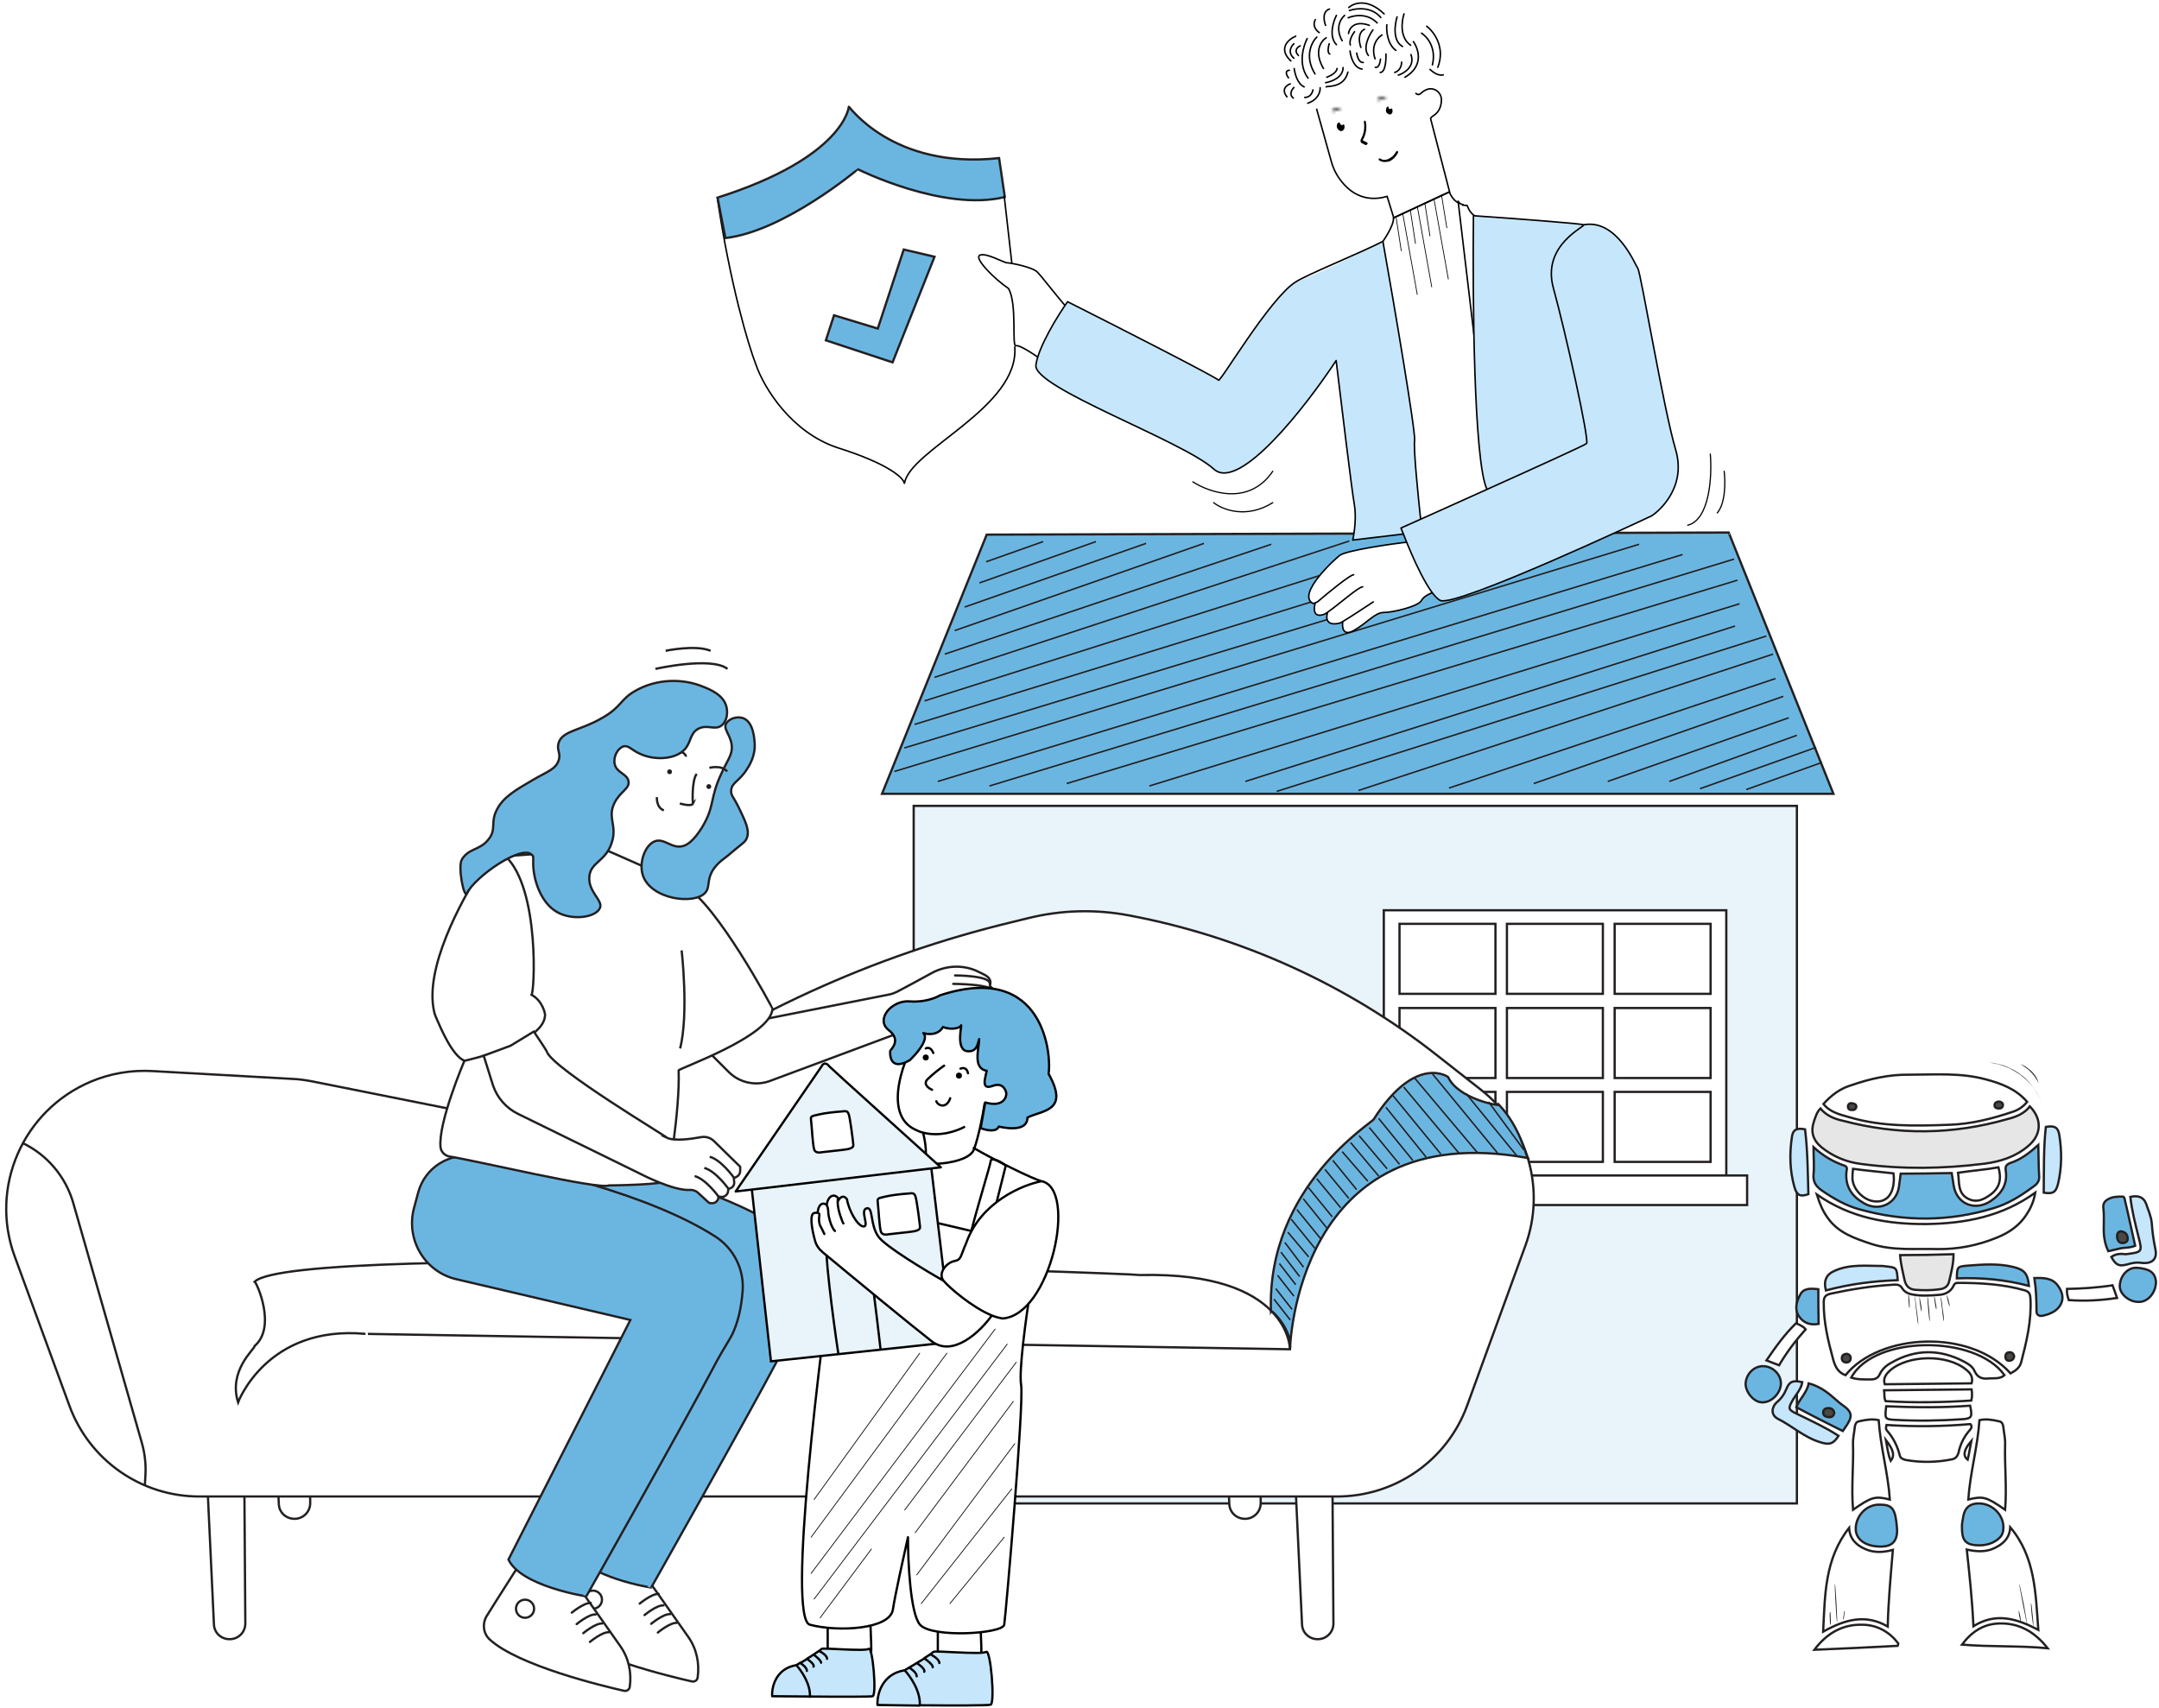 <svg xmlns="http://www.w3.org/2000/svg" xmlns:xlink="http://www.w3.org/1999/xlink" version="1.1" id="Layer_1" x="0px" y="0px" viewBox="0 0 715.5 566.2" style="enable-background:new 0 0 715.5 566.2;" xml:space="preserve">
    <style type="text/css">
        .st0{clip-path:url(#SVGID_3_);}
        .st1{clip-path:url(#SVGID_4_);}
        .st2{clip-path:url(#SVGID_7_);}
        .st3{clip-path:url(#SVGID_8_);}
        .st4{fill:#6BB6E1;stroke:#231F20;stroke-width:0.75;stroke-miterlimit:10;}
        .st5{fill:#E8F4FA;stroke:#231F20;stroke-width:0.75;stroke-miterlimit:10;}
        .st6{fill:#FFFFFF;stroke:#231F20;stroke-width:0.75;stroke-miterlimit:10;}
        .st7{fill:none;stroke:#231F20;stroke-width:0.75;stroke-miterlimit:10;}
        .st8{fill:#FFFFFF;}
        .st9{fill:none;stroke:#231F20;stroke-width:0.75;stroke-linecap:round;stroke-linejoin:round;stroke-miterlimit:10;}
        .st10{fill:#FFFFFF;stroke:#231F20;stroke-width:0.75;stroke-linecap:round;stroke-linejoin:round;stroke-miterlimit:10;}
        .st11{fill:none;stroke:#231F20;stroke-width:0.75;stroke-linejoin:round;stroke-miterlimit:10;}
        .st12{fill:#231F20;}
        .st13{fill:#E6E6E6;stroke:#231F20;stroke-width:0.75;stroke-miterlimit:10;}
        .st14{fill:#C5E6FB;stroke:#231F20;stroke-width:0.75;stroke-miterlimit:10;}
        .st15{fill:#484844;stroke:#231F20;stroke-width:0.75;stroke-miterlimit:10;}
        .st16{fill:#6BB6E1;stroke:#231F20;stroke-width:0.5;stroke-miterlimit:10;}
        .st17{fill:#FFFFFF;stroke:#000000;stroke-width:0.75;stroke-linecap:round;stroke-linejoin:round;}
        .st18{fill:none;stroke:#000000;stroke-width:0.75;}
        .st19{fill:none;stroke:#000000;stroke-width:0.75;stroke-linecap:round;stroke-linejoin:round;}
        .st20{fill:#6BB6E1;stroke:#000000;stroke-width:0.75;stroke-linecap:round;stroke-linejoin:round;}
        .st21{fill:#C5E6FB;}
        .st22{fill:#E8F4FA;stroke:#000000;stroke-width:0.75;}
        .st23{fill:#E8F4FA;stroke:#000000;stroke-width:0.75;stroke-linecap:round;stroke-linejoin:round;}
        .st24{fill:none;stroke:#000000;stroke-width:0.25;stroke-linecap:round;stroke-linejoin:round;}
        .st25{fill:#FFFFFF;stroke:#000000;stroke-width:0.5;stroke-linecap:round;stroke-linejoin:round;}
        .st26{fill:none;stroke:#000000;stroke-width:0.4;stroke-linecap:round;}
        .st27{fill:none;stroke:#000000;stroke-width:0.5;stroke-linecap:round;}
        .st28{fill:none;stroke:#000000;stroke-width:0.5;}
        .st29{fill:#FFFFFF;filter:url(#Adobe_OpacityMaskFilter);}
        .st30{mask:url(#path-10-inside-1_836_15546_2_);}
        .st31{fill:#FFFFFF;filter:url(#Adobe_OpacityMaskFilter_1_);}
        .st32{mask:url(#path-10-inside-1_836_15546_1_);}
        .st33{fill:#FFFFFF;stroke:#000000;stroke-width:0.5;}
        .st34{fill:none;stroke:#000000;stroke-width:0.5;stroke-linecap:round;stroke-linejoin:round;}
        .st35{fill:none;stroke:#000000;stroke-width:0.25;}
    </style>
    <g>
        <defs>
            <polygon id="SVGID_1_" points="-27.9,-13.5 -26.9,-13.5 -27.9,-12.5   "/>
        </defs>
        <defs>
            <polygon id="SVGID_2_" points="-29.9,-15.5 -30.9,-15.5 -29.9,-16.5   "/>
        </defs>
        <clipPath id="SVGID_3_">
            <use xlink:href="#SVGID_1_" style="overflow:visible;"/>
        </clipPath>
        <clipPath id="SVGID_4_" class="st0">
            <use xlink:href="#SVGID_2_" style="overflow:visible;"/>
        </clipPath>
        <path class="st1" d="M168.3,246.2L168.3,246.2h2l0,0H168.3z M170.3,246.2L170.3,246.2h-2l0,0H170.3z"/>
    </g>
    <g>
        <defs>
            <polygon id="SVGID_5_" points="-27.9,-13.5 -26.9,-13.5 -27.9,-12.5   "/>
        </defs>
        <defs>
            <polygon id="SVGID_6_" points="-29.9,-15.5 -30.9,-15.5 -29.9,-16.5   "/>
        </defs>
        <clipPath id="SVGID_7_">
            <use xlink:href="#SVGID_5_" style="overflow:visible;"/>
        </clipPath>
        <clipPath id="SVGID_8_" class="st2">
            <use xlink:href="#SVGID_6_" style="overflow:visible;"/>
        </clipPath>
        <path class="st3" d="M229.9,255.3L229.9,255.3h2l0,0H229.9z M231.9,255.3L231.9,255.3h-2l0,0H231.9z"/>
    </g>
    <g>
        <polygon class="st4" points="327,177.2 292.3,263.1 607.6,263.1 572.9,176.5  "/>
        <rect x="302.8" y="267.1" class="st5" width="292.7" height="231.2"/>
        <rect x="458.6" y="301.7" class="st6" width="113.5" height="87.9"/>
        <rect x="451.5" y="389.6" class="st6" width="127.5" height="9.8"/>
        <g>
            <rect x="463.8" y="306.2" class="st6" width="31.8" height="23.2"/>
            <rect x="499.4" y="306.2" class="st6" width="31.8" height="23.2"/>
            <rect x="535.1" y="306.2" class="st6" width="31.8" height="23.2"/>
            <rect x="463.8" y="334.1" class="st6" width="31.8" height="23.2"/>
            <rect x="499.4" y="334.1" class="st6" width="31.8" height="23.2"/>
            <rect x="535.1" y="334.1" class="st6" width="31.8" height="23.2"/>
            <rect x="463.8" y="361.9" class="st6" width="31.8" height="23.2"/>
            <rect x="499.4" y="361.9" class="st6" width="31.8" height="23.2"/>
            <rect x="535.1" y="361.9" class="st6" width="31.8" height="23.2"/>
        </g>
    </g>
    <g>
        <path class="st6" d="M68.9,495.9l2,42.5c0.1,2.8,2.4,4.9,5.2,4.9h0c2.9,0,5.2-2.3,5.2-5.2L81,494.8L68.9,495.9z"/>
        <path class="st6" d="M429.5,495.9l2,42.5c0.1,2.8,2.4,4.9,5.2,4.9l0,0c2.9,0,5.2-2.3,5.2-5.2l-0.3-43.4L429.5,495.9z"/>
        <path class="st6" d="M90.4,456l2,42.5c0.1,2.8,2.4,4.9,5.2,4.9h0c2.9,0,5.2-2.3,5.2-5.2l-0.3-43.4L90.4,456z"/>
        <path class="st6" d="M405.4,456l2,42.5c0.1,2.8,2.4,4.9,5.2,4.9h0c2.9,0,5.2-2.3,5.2-5.2l-0.3-43.4L405.4,456z"/>
        <path class="st6" d="M66,496h377.1c19.3,0,36.5-12,43.1-30.1l19.3-53c6.8-18.6,0.9-39.5-14.7-51.7l-14.4-11.3   c-29.8-23.5-65-39.5-102.3-46.5h0c-11-2.1-22.4-1.8-33.3,0.9l-5.3,1.3c-46.2,11.1-89.7,31-128.3,58.7l0,0   c-10.3,7.4-23.3,10.2-35.7,7.7l-68.1-13.6c-2.1-0.4-4.2-0.7-6.4-0.8l-46.5-2.6c-7-0.4-14,0.8-20.4,3.5l0,0   c-22.5,9.5-33.7,35-25.2,58L23,465.9C29.6,484,46.8,496,66,496z"/>
        <path class="st7" d="M7.4,378.8L7.4,378.8c8.2,3.9,14.4,11.2,16.9,20L47,478.2c1,3.5,1.4,7.1,1.2,10.7l-0.2,3.5"/>
        <path class="st4" d="M427.5,447.2c0,0,1.8-77.3,78.8-63.4c-0.7-1.1-2.6-10.3-9.5-17.6c0,0.4-13.4-1.9-16.9-9.2   c0.7,0.4-10.3-8.4-24.6,13.9c0.4,0.7-35.6,22-34.1,63.8C421.6,434,428.6,441.4,427.5,447.2z"/>
        <path class="st7" d="M78.9,464.8c0,0,9.5-25.7,42.2-22.7c-0.7,0,306.4,5.1,306.4,5.1s0-25.7-49.5-24.6c-0.7-0.4-280-11-293.6,2.2   c0.7,0.4,7.3,15,0,21.3C84.4,447.2,75.6,454.2,78.9,464.8z"/>
    </g>
    <g>
        <polygon class="st8" points="191.4,272.7 208.3,304.3 228.4,287.3 239.2,271.3 244.6,249.8 245.1,241.4 232.8,234 197.9,243    197.1,259.3  "/>
        <g>
            <path class="st6" d="M212.3,520.1l15.7,22.3c2.8,3.9,3.9,8.8,3.2,13.6l0,0c-0.1,0.9-1,1.5-1.9,1.3c-7.1-1.6-35-8.3-44.5-17    c-2.2-2-2.5-5.3-1-7.8c4.1-6.6,13.1-20.6,13.1-20.6L212.3,520.1z"/>
            <circle class="st7" cx="196.5" cy="530.2" r="3"/>
            <path class="st9" d="M212,531.5c0,0,4.1-3.4,6.3-3.2"/>
            <path class="st9" d="M213.6,535.3c0,0,4.1-3.4,6.3-3.2"/>
            <path class="st9" d="M215.8,538.2c0,0,4.1-3.4,6.3-3.2"/>
            <path class="st9" d="M218,541.1c0,0,4.1-3.4,6.3-3.2"/>
        </g>
        <g>
            <path class="st6" d="M189.8,523.2l15.7,22.3c2.8,3.9,3.9,8.8,3.2,13.6l0,0c-0.1,0.9-1,1.5-1.9,1.3c-7.1-1.6-35-8.3-44.5-17    c-2.2-2-2.5-5.3-1-7.8c4.1-6.6,13.1-20.6,13.1-20.6L189.8,523.2z"/>
            <circle class="st7" cx="174" cy="533.2" r="3"/>
            <path class="st9" d="M189.5,534.5c0,0,4.1-3.4,6.3-3.2"/>
            <path class="st9" d="M191.1,538.3c0,0,4.1-3.4,6.3-3.2"/>
            <path class="st9" d="M193.3,541.3c0,0,4.1-3.4,6.3-3.2"/>
            <path class="st9" d="M195.5,544.2c0,0,4.1-3.4,6.3-3.2"/>
        </g>
        <path class="st4" d="M190,513.9l40.4-79.4l-57.6-13.4c-10.5-2.4-16.9-13.1-14.1-23.6l1.4-5.2c2.2-8.2,10.4-13.4,18.8-11.8   c19.8,3.6,57.6,12.3,79.6,26.4c6.1,3.9,9.7,10.9,9.1,18.2c-0.4,5.1-1.5,11-4.1,15.5c-1.9,3.2-3.8,6.3-5.5,9.6   c-10.1,19.2-42.2,76-42.2,76S194.2,522.8,190,513.9z"/>
        <path class="st4" d="M168.5,516.9l40.4-79.4L151.3,424c-10.5-2.4-16.9-13.1-14.1-23.6l1.4-5.2c2.2-8.2,10.4-13.4,18.8-11.8   c19.8,3.6,57.6,12.3,79.6,26.4c6.1,3.9,9.7,10.9,9.1,18.2c-0.4,5.1-1.5,11-4.1,15.5c-1.9,3.2-3.8,6.3-5.5,9.6   c-10.1,19.2-42.2,76-42.2,76S172.7,525.8,168.5,516.9z"/>
        <path class="st10" d="M233,346.8l8.5,8.5c3.6,3.6,8.9,4.7,13.6,3l44-16.4c0,0,12.2,1.1,13.6,0.2c0.2-0.1,7.4-2.1,8.8-4   c0.3-0.4,0-0.9-0.4-1c-0.8-0.2-2.7-0.2-6.4,0.5c-1,0.2-2.1,0.1-3-0.4c-0.8-0.5-1.3-1.1-0.4-2c-0.1-0.1,7.9-4,11.8-2.3   c-0.2-0.5,4.9,0.9,4.9-1.3c0-0.1,0.5-0.5,1.1-1.1c0.7-0.7,0.7-1.8,0.1-2.5l-1.2-1.3l0,0c0.4-0.8,0.3-1.8-0.3-2.5   c-0.3-0.4-0.7-0.7-1.2-1c-0.8-0.4-1.9-1-3.3-1.6c-4.7-1.9-10-1.5-14.4,0.9c-4,2.2-9.2,5-11.5,6.2c-0.8,0.4-1.6,0.7-2.5,0.9   l-43.5,8.6L233,346.8z"/>
        <path class="st9" d="M316.4,328.7c0,0,11.6,0,11.5,2.7"/>
        <path class="st9" d="M315.9,326.1c0,0,13.6,0,13.5,2.7"/>
        <path class="st9" d="M316.5,323.3c0,0,11.6,0,11.5,2.7"/>
        <path class="st6" d="M153.9,351.6c0,0-8.8,20.6-7.9,28.7c0.2,1.5,1.4,2.7,2.9,3c8.5,1.3,49.5,11.1,52.9,9.6   c0.5,0,19.3-0.2,19.5-1.7c0,0,4.1-23.4,3.6-36.4c-0.5-0.5,30.8-11.3,31.1-20.5c0-0.2-18.8-35.4-29.4-40.7c0-0.5-44.3-21-48.2-19.5   c2.4-0.2-0.2,8.9-0.2,8.9l-10.8,0.8c-3.4,0.3-6.6,2.1-8.4,5.1c-6,9.6-18.5,32-15.1,46.5c0.2,0.9,0.6,1.8,1,2.7   C146,340.6,149.8,349.8,153.9,351.6z"/>
        <path class="st11" d="M153.9,351.6c0,0,25.9-5.6,26.7-14.8c0.3-0.5-0.8-5.2-4.5-7.1c1,0.5,3-35.3-8.7-46"/>
        <path class="st7" d="M225.9,315c0,0,2.4,21-0.5,32.5"/>
        <path class="st6" d="M160.3,349.9l3.1,9.9c1.4,4.1,4.4,7.5,8.3,9.4l40.6,19.9c0,0,10.7,5.6,16.3,5.3c1-0.1,2.1,0.3,2.8,1l3.6,3.3   l0.8,0.1c1.2,0.1,2.3-0.8,2.3-2.1v-0.1l1,0.1c1.1,0.1,2.1-0.8,2.2-1.9l0.1-0.8l0,0c1.2-0.1,2.1-1.1,1.9-2.3l-0.1-1.2l1-0.5   c0.7-0.4,1.1-1.1,1.1-1.9v-1.4l-8.7-8.5c-1.1-1.1-2.7-1.6-4.3-1.3c-3.2,0.6-8.8,1.4-11.3,0.2c0.8,0.1-37.4-22.6-39.8-28.5   c0.4,0.2-4.3-6.7-4.3-6.7l-7.7,4.7L160.3,349.9z"/>
        <path class="st7" d="M238.2,396.7c0,0-4.2-5.9-8-6.9"/>
        <path class="st7" d="M241.4,394c0,0-4.2-5.9-8-6.9"/>
        <path class="st7" d="M243.2,390.3c0,0-4.2-5.9-8-6.9"/>
        <path class="st4" d="M233.8,295.8c1.6-1.9,0.3-4.2,2.7-7.8c1.6-2.3,3.9-3.7,4.7-4.4c4.9-4.2,5.6-4.3,6.2-5.6   c1.3-2.7-0.6-6.2-2.6-10.4c-1.7-3.5-2.6-3.9-2.5-5.6c0.2-2.7,2.7-3,5.2-7c0.8-1.2,2.9-4.5,2.6-8.7c-0.1-0.8-0.2-7-3.9-8.3   c-1.8-0.6-4.3,0-5.5,1.7c-1.2,1.8,1.4,3.8,1.8,7.3c0.3,3.1-1.2,4.5-3.3,9.1c-4.1,8.6-2.2,10.8-6.4,17.9c-3.1,5.1-5.3,6-6.1,6.3   c-3.8,1.4-6.4-2.6-9.6-1.5c-3.3,1.2-5.4,7-4.1,11.2C215.6,298.2,230.3,300,233.8,295.8z"/>
        <path class="st7" d="M225.3,266.3c0,0,3.9,1.2,4.4,0c-0.2,0.2-0.5-7.8,1.2-9.8"/>
        <path class="st7" d="M217.7,264.2c0,0-0.3,3.4,2.3,4.4"/>
        <path class="st7" d="M235.1,254.5c0,0,3.9-1.1,5.9,1.2"/>
        <path class="st7" d="M227.3,250.8c0,0,0.2-1.4-3-2"/>
        <circle class="st12" cx="221.9" cy="255.8" r="0.8"/>
        <circle class="st12" cx="234.9" cy="260.7" r="0.8"/>
        <path class="st4" d="M154.7,296.1c-0.9,1.7-3.1-8.9-1.6-11.3c2.4-3.8,5.9-2.9,8.8-6.6c2.8-3.5,0.4-5.5,2.9-10.1   c2.1-3.9,5.8-6.1,11.8-9.6c4.8-2.8,7.5-3.5,8.5-6.4c0.9-2.5-0.7-3.4,0-5.8c1.2-4.1,7.1-4.1,14.2-8.2c6.7-3.7,6.2-6.3,11.2-9.1   c7.3-4.2,16-4.1,22.5-1.4c2.3,0.9,7,2.8,7.8,6.9c0.4,1.9,0.1,4.5-1.6,5.9c-2.2,1.8-4.7-0.4-7.7,1.1c-2.9,1.5-2.4,4.5-4.6,6.9   c-3.3,3.5-10.3,3.6-14.9,1.4c-2.7-1.2-3.7-2.9-5.4-2.4c-1.9,0.6-3.4,3.4-2.9,5.8c0.6,3,4.2,3.2,4.6,5.8c0.4,2.4-2.7,3.3-4.6,7   c-2.6,5.1,1,7.5-1,13.4c-2,6.2-7,6.3-7.4,11.2c-0.4,5.1,4.7,7.9,3.5,10.4c-1.4,3.1-9.1,4.2-14.2,1.3c-5.4-3.1-7.8-10.6-7.9-15.9   c0-2.8,0.2-2.5-0.6-3.2C172.7,280.1,157.7,290.3,154.7,296.1z"/>
    </g>
    <g>
        <path class="st6" d="M611.6,455.8c11.2-13.9,41.3-15.6,54.7-0.6c1.5-0.8,3-1.8,3.5-3.6c1.8-6.9,3.5-13.9,3.1-21.2   c-0.1-1.2-0.2-2.2-1.8-2.7c-7.3-2.1-14.8-2.5-22.3-2.5c-0.7,0-1.1,0.3-1.3,0.8c-1,2.2-2.9,3.1-5.2,3.2c-2.8,0.2-5.5,0.4-8.2-0.1   c-1.5-0.2-2.9-0.8-3.7-2.1c-0.7-1.2-1.7-1.3-2.9-1.2c-7.1,0.4-14,1.5-20.9,3c-1.6,0.4-2.2,1.1-2.2,2.7c-0.1,6.5,1.4,12.8,3.1,19   C608.2,453.1,609.2,454.9,611.6,455.8z"/>
        <path class="st13" d="M603.3,367.4c-1.2,1.2-1.6,2.7-2.1,4.1c-1.2,3.5-0.5,6.3,2.5,8.8c3.9,3.1,8.3,4.9,13.2,5.5   c13.6,1.8,27.1,1.6,40.7-0.1c5.4-0.7,10.4-2.3,14.6-5.9c4.4-3.7,4.6-8.9,0.5-13.1c-1.8,2.4-4.6,3.5-7.4,4.2   c-18.1,5.2-36.2,5.4-54.4,0.6C608,370.9,605.3,369.8,603.3,367.4z"/>
        <path class="st6" d="M604.3,365.9c2.2,2.8,5.5,3.5,8.6,4.4c10.8,3.2,21.9,2.9,33,2.5c7.2-0.2,14.3-2,21.1-4.3   c1.9-0.6,3.5-1.7,4.8-3.3c-3.7-4.3-8.6-6.1-13.9-7.5c-8.2-2.2-16.7-1.5-25.1-1.5c-6.6-0.1-13,1.3-19.3,3.5   C609.8,360.8,606.9,363,604.3,365.9z"/>
        <path class="st4" d="M675.5,379.5c-3,2.7-5.8,4.8-9.1,5.9c-1.4,0.5-1.9,1.1-1.7,2.5c0.7,4.5-1.3,7.7-5,10.2   c-5.2,3.4-11.1,1-12.2-4.9c-0.2-1.5-0.5-2.9-0.7-4.4c-5.7,0.1-11.3,0.2-16.9,0.2c-0.2,1.6-0.4,3.1-0.6,4.5   c-0.9,5.5-6.6,8.2-11.6,5.3c-4-2.3-6.2-5.5-5.8-10.3c0.1-0.7,0.5-1.7-0.5-2.1c-3.8-1.3-7.1-3.2-10.4-6.2c0,3.5,0.3,6.3,0,9.1   c-0.2,2.5,0.9,4,2.8,5.3c3.9,2.7,8.1,5.1,12.7,6.3c14.8,4.1,29.6,4,44.3-0.5c4.6-1.4,8.7-3.9,12.5-6.7c1.2-0.8,2.5-1.7,2.5-3.5   C675.6,386.9,675.6,383.6,675.5,379.5z"/>
        <path class="st6" d="M602.1,395.9c1,3.2,2,5.5,3.5,7.6c3.5,5.1,8.9,6.9,14.6,8.8c7.1,2.3,14.4,1.5,21.7,1.7   c7,0.1,13.6-1.2,20.1-3.9c3.9-1.6,7.2-3.9,9.5-7.4c1.4-2.1,2.5-4.4,3-7.4c-11,7.9-23.1,10.2-36,10.4   C625.5,405.8,613.3,403.7,602.1,395.9z"/>
        <path class="st6" d="M654,539c7.5-4.7,14.4-2.5,21.5,1.2c-0.9-12.2-1-24.2-9.3-34c-0.2,3.6-2.3,5.5-5.2,6.9s-6,1.2-9.2,0.5   C652.7,522,653.6,530.2,654,539z"/>
        <path class="st6" d="M627.3,513.7c-3.3,0.9-6.3,1-9.2-0.3c-3-1.3-5.1-3.4-5.3-7c-8.1,10.3-8,22.2-8.6,34.4c7.2-4,14-6,21.4-1.7   C625.8,530.5,626.6,522.2,627.3,513.7z"/>
        <path class="st6" d="M625.2,472.3c-0.2,0.8-0.3,1.3,0.1,1.8c2.2,2.5,3.5,5.2,4.3,8.3c0.2,1,1.2,1.3,2,1.5   c5.1,0.9,10.2,0.8,15.2-0.2c1.3-0.2,2-1.1,2.3-2.4c0.6-2.7,1.8-5.2,3.7-7.3c0.6-0.7,0.8-1.3,0.2-2   C643.8,472.8,634.5,472.9,625.2,472.3z"/>
        <path class="st6" d="M664.5,500.4c0.6-7.4-0.2-14.6,0-21.6c0.1-2-0.4-3.9-0.6-5.9c-0.1-0.8-0.4-1.6-1.3-1.8   c-2.2-0.5-4.4-0.9-6.6-0.4c-0.6,8.9-3.1,17.5-3.7,26.3C657.2,495.8,658.3,496.1,664.5,500.4z"/>
        <path class="st6" d="M614.1,500.4c-0.6-7.4,0.2-14.6,0-21.6c-0.1-2,0.4-3.9,0.6-5.9c0.1-0.8,0.4-1.6,1.3-1.8   c2.2-0.5,4.4-0.9,6.6-0.4c0.6,8.9,3.1,17.5,3.7,26.3C621.4,495.8,620.3,496.1,614.1,500.4z"/>
        <path class="st6" d="M613.5,456.6c2.2,0.7,4.3,0.6,6.5,0.6c1.4,0,2.4-0.4,3-1.8c0.8-1.7,2.2-2.9,3.9-3.8c7.9-4.5,16-4.5,24-0.3   c1.5,0.8,2.9,1.7,3.5,3.2c0.9,1.9,2.3,2.6,4.4,2.4c1.8-0.2,3.9,0.3,5.5-1.1C654.6,442.2,621,442.6,613.5,456.6z"/>
        <path class="st6" d="M624.6,458.8c9.7-0.1,19.3-0.2,28.8-0.3c0.6-2.2-0.5-3.5-1.9-4.6c-6.2-5.1-19.1-4.9-25.1,0.3   C625,455.5,624,456.8,624.6,458.8z"/>
        <path class="st13" d="M629.7,416c0.2,2.9,0.9,5.6,1.5,8.4c0.5,1.9,1.5,2.9,3.5,3.1c2.8,0.2,5.5,0.2,8.2-0.2c1.5-0.2,2.6-0.9,3-2.4   c0.7-3,1.5-5.9,1.5-9.2C641.5,415.9,635.6,416,629.7,416z"/>
        <path class="st4" d="M628.7,506.9c-0.5-6.9-1.5-8.2-5.8-8.2c-4.4-0.1-8,3.8-7.9,8.2c0.1,3.5,3.5,5.8,8.6,5.7   C627.1,512.5,628.8,510.8,628.7,506.9z"/>
        <path class="st4" d="M650.2,506.3c0,3.9,1,5.4,4.1,5.8c2.8,0.3,5.5-0.1,7.8-1.9c1-0.8,1.7-1.8,1.8-3.2c0.5-4.5-3.4-8.7-8.1-8.7   c-2.8,0-4.5,1.2-5.1,4C650.5,503.6,650.1,505,650.2,506.3z"/>
        <path class="st6" d="M650.2,545.1c9.8,0.8,18.9,0.3,28.4,1.2c-4.4-5.6-9.7-8.5-16.3-8.2C657.4,538.3,653.5,540.7,650.2,545.1z"/>
        <path class="st6" d="M628.9,545.5c0.1-0.2,0.2-0.5,0.2-0.8c-2.9-3.8-6.9-6.1-11.8-6.2c-6.6-0.2-11.9,2.8-16,8.3   C610.8,546.4,619.8,546,628.9,545.5z"/>
        <path class="st14" d="M609.3,475.9c-4.3-2.8-8.9-4.9-13.6-7.2c-3.2-1.5-3.2-1.8-1.5-4.8c1.1-1.8,2.7-3.5,3.1-5.8   c-3.2-0.7-4.3-0.2-5.3,2.3c-0.7,1.7-1.7,3.2-3.2,4.4c-1.8,1.7-1.9,4.2,0.3,5.4c4.8,2.4,8.8,6.2,14.1,7.8   C606.2,479,607.6,478.6,609.3,475.9z"/>
        <path class="st14" d="M699.7,416.6c1.5,2.7,2.5,3.2,5.2,2.5c1.6-0.5,3.3-0.8,5-0.5c3.4,0.3,5.1-1.3,4.4-4.6c-0.6-2.9-1-5.7-1.2-8.6   c-0.2-2.3-1.2-4.4-1.9-6.5c-0.8-2.1-2.6-2.8-5.2-2.2c0.5,4.5,1.6,8.8,2.7,13.2c1.3,5.1,1.3,5.1-4.2,5.8   C702.9,415.5,701.2,415.5,699.7,416.6z"/>
        <path class="st14" d="M628.9,424.3c-0.3-4.2-0.3-4.2-4.2-4.6c-0.2,0-0.5-0.1-0.7-0.1c-5.4,0-10.9-0.7-16,1.6   c-2.8,1.2-3.7,3.3-2.9,6.5C612.9,425.6,620.7,424.6,628.9,424.3z"/>
        <path class="st6" d="M653.4,460.5c-9.6,0.1-19.2,0.2-29,0.3c0.2,1.4-0.1,2.5,0.5,3.6c9.5,0.6,19,0.4,28.4-0.2   C653.6,462.9,653.6,461.8,653.4,460.5z"/>
        <path class="st4" d="M610.7,474.3c0.7-1.1,1.4-1.9,1.9-2.9c1.3-2.2,0.8-3.6-1.3-5.2c-1.3-0.9-2.5-1.9-3.7-3   c-2.4-2.1-4.9-3.8-8.2-4.7c-0.5,3-3,5.1-4.1,7.9C600.5,469.2,605.5,471.7,610.7,474.3z"/>
        <path class="st4" d="M707.6,412.9c-1.2-5.2-2.2-10.2-3.4-15.1c-0.1-0.5-0.2-1.2-0.7-1.2c-1.8,0-3.5,0-5.1,1   c-1.3,0.8-1.5,1.8-1.3,3.2c0.2,1.8,0.1,3.8,0.1,5.6c-0.1,2.9,0.2,5.6,1.5,8.3c1.5-0.3,2.8-0.7,4.3-1   C704.4,413.5,705.9,413.6,707.6,412.9z"/>
        <path class="st6" d="M625.1,466.1c-0.5,4.1-0.5,4.3,2.8,4.5c7.4,0.4,14.9,0.3,22.3-0.2c3.3-0.2,3.5-0.8,2.7-4.5   C643.8,466.6,634.5,466.5,625.1,466.1z"/>
        <path class="st6" d="M648.9,388.7c0.5,3.4-0.2,6.9,3.5,8.7c2.8,1.3,4.9,0.2,7.2-1.4c3.3-2.4,3.7-5.4,2.7-9.1   C657.9,387.7,653.5,388,648.9,388.7z"/>
        <path class="st6" d="M627.5,388.9c-4.5-0.5-8.9-0.9-13.4-1.5c-0.1,1-0.2,1.8-0.2,2.8c-0.1,3.8,3.7,7.8,7.6,8   c2.3,0.2,4.2-0.8,5.2-2.9C627.6,393.4,627.8,391.1,627.5,388.9z"/>
        <path class="st14" d="M598.2,374.3c-2.6-0.5-3.9,0-4.3,2.2c-0.9,5.7-0.8,11.5,0.8,17c0.8,2.8,2,3.2,4.6,2.3   C599.1,388.7,599.1,381.6,598.2,374.3z"/>
        <path class="st14" d="M677.3,395.3c3.1,0.5,4.1-0.1,4.8-3.2c1.2-5.2,1.2-10.5,0.4-15.7c-0.4-2.8-1.6-3.4-4.5-2.9   C677.2,380.7,677.4,388,677.3,395.3z"/>
        <path class="st4" d="M672.4,426.2c-0.4-4.1-1.5-5.4-5.3-6.3c-5-1.2-10.1-0.8-15.2-0.4c-3.3,0.3-3.3,0.4-3.4,4.2   C656.6,423.4,664.5,424.1,672.4,426.2z"/>
        <path class="st4" d="M590.2,458.5c0-3-2.7-5.6-5.8-5.7c-3.2-0.1-5.9,2.8-5.9,6c0.1,2.8,2.8,6,5.5,6   C587.1,464.9,590.2,461.7,590.2,458.5z"/>
        <path class="st4" d="M714.5,425c-0.2-3.5-2.5-4.5-6.3-4.8c-3.1-0.2-5.6,2.7-5.7,6c-0.1,2.6,3,5.3,6.1,5.3   C711.7,431.7,714.4,428.6,714.5,425z"/>
        <path class="st4" d="M674.2,423.6c0.6,3.9,0.7,7.4,0.7,11c0,1.3,1,1.7,2,1.5c2.4-0.5,4.8-1.5,6-3.7s0.5-4.4-1-6.4   C680.1,423.6,677.4,423.5,674.2,423.6z"/>
        <path class="st4" d="M602.6,427.3c-2.5-0.3-4.9-0.4-6,1.8c-1.2,2.2-2,4.8-0.4,7.2c1.5,2.2,3.7,3,6.5,2.5   C602.6,434.9,602.6,431.2,602.6,427.3z"/>
        <path class="st6" d="M595.2,438.6c-3.8,3.7-6.8,7.9-9.8,12.3c1.5,0.6,2.9,1.1,4.2,1.6c2.5-4.3,5.5-8.2,8.8-11.9   C597.6,439.6,596.4,439.1,595.2,438.6z"/>
        <path class="st6" d="M701.6,430.2c-0.5-1.5-1-2.8-1.5-4.2c-5.1,0.8-10.1,1.1-15.1,1.2c-0.1,1.5,0.2,2.5,0.6,3.7   C691,431.3,696.2,431,701.6,430.2z"/>
        <path class="st6" d="M653.3,477.6c-2.5,2.9-2.9,4.9-1.2,6.2C652.6,481.7,652.9,479.6,653.3,477.6z"/>
        <path class="st6" d="M625,477.3c0.5,2.7,0.7,4.8,1.6,6.9C628,482.4,627.5,480.5,625,477.3z"/>
        <path class="st15" d="M667.5,449.5c-0.1,0.9-0.6,1.4-1.5,1.5s-1.4-0.5-1.4-1.3s0.3-1.4,1.2-1.5   C666.7,448.1,667.3,448.6,667.5,449.5z"/>
        <path class="st15" d="M612,448.7c1,0.2,1.4,0.8,1.3,1.7c-0.1,0.8-0.7,1.2-1.5,1.2c-0.8-0.1-1.4-0.5-1.4-1.4   C610.4,449.2,611,448.8,612,448.7z"/>
        <path class="st15" d="M663.8,366.2c-0.1,0.8-0.5,1.2-1.3,1.2s-1.5-0.2-1.5-1.1c0-0.8,0.8-1.2,1.5-1.2   C663.2,365.2,663.7,365.5,663.8,366.2z"/>
        <path class="st15" d="M615.2,366.9c-0.2,0.8-0.8,1.1-1.6,1c-0.8,0-1.2-0.5-1.2-1.2c0.1-0.9,0.8-1.2,1.5-1   C614.6,365.8,615.2,366,615.2,366.9z"/>
        <path class="st15" d="M607.9,468.3c-0.2,1.1-0.9,1.5-1.9,1.4s-1.8-0.5-1.8-1.5s0.7-1.5,1.8-1.5C607,466.7,607.7,467.2,607.9,468.3z   "/>
        <path class="st15" d="M702.9,408.1c1.3,0.2,2.1,0.9,2.2,2.2c0.2,1.1-0.6,1.6-1.5,1.7c-1.3,0.1-1.8-0.8-2-1.9   C701.6,408.9,701.8,408.2,702.9,408.1z"/>
        <path class="st12" d="M632.8,433.5c-0.1,0-0.2-0.9-0.3-2.2c-0.1-1.2-0.1-2.2,0-2.2s0.2,0.9,0.3,2.2   C632.9,432.5,632.9,433.5,632.8,433.5z"/>
        <path class="st12" d="M635.7,439c-0.1,0-0.4-2.2-0.7-4.9c-0.3-2.7-0.5-4.9-0.5-4.9c0.1,0,0.4,2.2,0.7,4.9   C635.6,436.8,635.8,439,635.7,439z"/>
        <path class="st12" d="M636.8,434.7c-0.1,0-0.3-1.1-0.5-2.4c-0.2-1.4-0.2-2.5-0.2-2.5s0.3,1.1,0.5,2.4   C636.9,433.6,636.9,434.7,636.8,434.7z"/>
        <path class="st12" d="M641.7,434c-0.1,0-0.3-0.9-0.5-2.2c-0.2-1.2-0.2-2.2-0.2-2.2c0.1,0,0.3,0.9,0.5,2.2   C641.8,433,641.8,434,641.7,434z"/>
        <path class="st12" d="M644.2,437.9c-0.1,0-0.4-1.8-0.6-4c-0.3-2.2-0.5-4-0.4-4s0.4,1.8,0.6,4C644.2,436,644.3,437.9,644.2,437.9z"/>
        <path class="st12" d="M639.5,437.9c-0.1,0-0.3-1.8-0.5-4s-0.3-4-0.2-4.1c0.1,0,0.3,1.8,0.5,4C639.5,436.1,639.6,437.9,639.5,437.9z   "/>
        <path class="st12" d="M646.1,433c-0.1,0-0.3-0.8-0.6-1.8c-0.2-1-0.4-1.8-0.3-1.9c0.1,0,0.3,0.8,0.6,1.8   C646.1,432.2,646.2,433,646.1,433z"/>
        <path class="st12" d="M606.5,534.2c0.1,0,0.2,1,0.2,2.2c0.1,1.2,0,2.2-0.1,2.2s-0.2-1-0.2-2.2C606.3,535.2,606.4,534.2,606.5,534.2   z"/>
        <path class="st12" d="M608.1,524.9c0.1,0,0.3,2.9,0.5,6.4s0.3,6.4,0.2,6.4s-0.3-2.9-0.5-6.4S608,524.9,608.1,524.9z"/>
        <path class="st12" d="M611.3,533.8c0.1,0,0.1,0.7-0.1,1.5c-0.1,0.8-0.2,1.5-0.3,1.5s-0.1-0.7,0.1-1.5   C611.1,534.4,611.3,533.8,611.3,533.8z"/>
        <path class="st12" d="M669,533.8c0.1,0,0.3,0.8,0.5,1.8s0.2,1.8,0.2,1.9c-0.1,0.1-0.3-0.8-0.5-1.8S669,533.8,669,533.8z"/>
        <path class="st12" d="M669.2,524.9c0.1,0,0.7,3.1,1.5,6.9c0.7,3.8,1.2,6.9,1.2,6.9c-0.1,0.1-0.7-3.1-1.5-6.9   C669.7,528,669.1,524.9,669.2,524.9z"/>
        <path class="st12" d="M673.1,531.3c0.1,0,0.3,1.7,0.5,3.8c0.2,1.7,0.3,3.2,0.3,3.6v0.3l-0.1-0.3c0-0.1,0-0.2,0-0.2s0.1,0,0.1,0.2   h-0.1c-0.1-0.5-0.3-1.9-0.5-3.6C673.1,533,673,531.3,673.1,531.3z"/>
        <path class="st12" d="M676.2,364.4c-0.1,0-0.5-1.1-1.5-2.7c-0.5-0.8-1.2-1.7-2.1-2.7c-0.8-0.9-1.9-1.8-3.1-2.8   c-1.2-0.8-2.4-1.5-3.5-2.1c-1.2-0.5-2.2-0.9-3.2-1.2c-1.8-0.5-3.1-0.6-3.1-0.7c0,0,0.3,0,0.8,0.1c0.3,0,0.6,0.1,1,0.2   s0.8,0.2,1.3,0.3c0.9,0.2,2.1,0.6,3.2,1.2c1.2,0.5,2.4,1.2,3.6,2.1c1.2,0.9,2.2,1.8,3.1,2.9c0.8,1,1.5,1.9,2.1,2.8   c0.3,0.4,0.5,0.8,0.6,1.2c0.2,0.3,0.3,0.6,0.5,0.9C676.1,364.1,676.2,364.4,676.2,364.4z"/>
        <path class="st12" d="M675.6,358.9c-0.1,0.1-0.8-1.8-2.5-3.5c-1.7-1.8-3.5-2.6-3.5-2.7c0,0,0.5,0.2,1.2,0.5   c0.7,0.4,1.6,1.1,2.5,1.9c0.8,0.8,1.5,1.8,1.8,2.5C675.4,358.4,675.6,358.8,675.6,358.9z"/>
    </g>
    <line class="st16" x1="326.8" y1="186.2" x2="345.7" y2="179.5"/>
    <line class="st16" x1="324.6" y1="193.2" x2="363.2" y2="179.5"/>
    <line class="st16" x1="553.2" y1="259" x2="595.5" y2="243.7"/>
    <line class="st16" x1="563.4" y1="261.4" x2="601.9" y2="247.7"/>
    <line class="st16" x1="578.7" y1="261.7" x2="603.8" y2="252.7"/>
    <line class="st16" x1="319.7" y1="201.2" x2="379.8" y2="180.1"/>
    <line class="st16" x1="532.8" y1="259" x2="592.8" y2="237.9"/>
    <line class="st16" x1="316.4" y1="209" x2="399" y2="180.1"/>
    <line class="st16" x1="508.3" y1="259.7" x2="591" y2="230.8"/>
    <line class="st16" x1="313.1" y1="216.8" x2="421.3" y2="180.4"/>
    <line class="st16" x1="480.2" y1="261.2" x2="588.4" y2="224.9"/>
    <line class="st16" x1="309.7" y1="224.5" x2="447.2" y2="179.3"/>
    <line class="st16" x1="450.2" y1="262" x2="587.6" y2="216.8"/>
    <line class="st16" x1="306.4" y1="232.3" x2="468.7" y2="180.8"/>
    <line class="st16" x1="412.7" y1="259" x2="575" y2="207.5"/>
    <line class="st16" x1="423.1" y1="262.3" x2="585.4" y2="210.8"/>
    <line class="st16" x1="303.1" y1="240.1" x2="498.7" y2="179.7"/>
    <line class="st16" x1="380.9" y1="260.5" x2="576.5" y2="200.1"/>
    <line class="st16" x1="299.7" y1="247.9" x2="522" y2="180.4"/>
    <line class="st16" x1="353.5" y1="259.7" x2="575.8" y2="192.3"/>
    <line class="st16" x1="296.4" y1="255.7" x2="543.2" y2="180.4"/>
    <line class="st16" x1="310.8" y1="259" x2="557.6" y2="183.8"/>
    <line class="st16" x1="327.9" y1="260.5" x2="574.7" y2="185.3"/>
    <line class="st16" x1="422.2" y1="430.6" x2="427.6" y2="437.5"/>
    <line class="st16" x1="422.8" y1="427.1" x2="428.2" y2="434"/>
    <line class="st16" x1="423.4" y1="422.7" x2="428.8" y2="429.6"/>
    <line class="st16" x1="424" y1="418.8" x2="429.4" y2="425.8"/>
    <line class="st16" x1="424.5" y1="415" x2="430.7" y2="423.1"/>
    <line class="st16" x1="425.8" y1="411.8" x2="432" y2="420"/>
    <line class="st16" x1="426.8" y1="408.4" x2="433.7" y2="416.6"/>
    <line class="st16" x1="427.9" y1="404.1" x2="435.8" y2="413.8"/>
    <line class="st16" x1="429.8" y1="400.9" x2="437.7" y2="410.6"/>
    <line class="st16" x1="431.9" y1="397.3" x2="439.7" y2="407"/>
    <line class="st16" x1="433.6" y1="393.6" x2="441.5" y2="403.3"/>
    <line class="st16" x1="436.4" y1="390.7" x2="444.3" y2="400.3"/>
    <line class="st16" x1="439.1" y1="387.6" x2="447" y2="397.2"/>
    <line class="st16" x1="441.7" y1="384.6" x2="449.6" y2="394.3"/>
    <line class="st16" x1="444.8" y1="381.7" x2="453.3" y2="391.5"/>
    <line class="st16" x1="447.6" y1="378.7" x2="456.9" y2="389.8"/>
    <line class="st16" x1="450.4" y1="376.4" x2="459.7" y2="387.4"/>
    <line class="st16" x1="453.8" y1="373.7" x2="463.8" y2="385.9"/>
    <line class="st16" x1="456.9" y1="370.7" x2="468.2" y2="384.6"/>
    <line class="st16" x1="459.3" y1="367" x2="472.6" y2="383.5"/>
    <line class="st16" x1="461.6" y1="363.1" x2="477.5" y2="382.5"/>
    <line class="st16" x1="465.2" y1="360.3" x2="483.5" y2="382.2"/>
    <line class="st16" x1="468.8" y1="357.3" x2="489.6" y2="382"/>
    <line class="st16" x1="474.7" y1="355.9" x2="496.4" y2="382.3"/>
    <line class="st16" x1="485.8" y1="362.4" x2="502.7" y2="383.1"/>
    <line class="st16" x1="493.3" y1="365.2" x2="505" y2="381.1"/>
    <path class="st7" d="M217.2,221.7c0,0,18.5-4.2,23.9,0"/>
    <path class="st7" d="M220.6,215.7c0,0,9.9-2.1,14.9,0"/>
    <g>
        <path class="st17" d="M274.3,549v-13.5h14c0.3,5.2,0.8,15.1,0,13.5C287.5,547.4,278.7,548.3,274.3,549z"/>
        <path class="st17" d="M310.8,550v-13.5h14c0.3,5.2,0.8,15.1,0,13.5C324,548.4,315.2,549.3,310.8,550z"/>
        <path class="st17" d="M268.4,538.5c-7.6-2,3.2-90.2,9.5-134c0-2.8,2.3-5.2,3.5-6l40.5,9.5c2-8,6.4-22.2,6.4-23.1c0-1.5,3.5,0,5,1.5   l-5.4,21.6l17,4l-3.5,16c-1.3,8.3-3.8,26.2-3,31c1,6-5.1,76.5-5.6,79.5s-23.9,4.5-27.9,0c-3.2-3.6-4-20.8-4-29   c-1.3,5.8-4.2,18.8-5,24C294.9,540,277.9,541,268.4,538.5z"/>
        <path class="st8" d="M303.3,374.4c-11.2-5.2-3.6-24.8,2-32.9c6.5-7.5,10-3,11.5-3s2.5,0.5,3,7c0.4,5.2,4.7-0.3,6-3   c-0.5,1.3-2.6,5.4-1,9c4,4,3,3.5,3,6.5s4.5,1,4.5,0s1.5-1.1,1.5,4.4c0,4.4-5,4.2-7.5,3.5c-0.5,3.2-1.9,10.6-3.5,15   c-2,5.5-19,5.5-16.9,4c1.7-1.2,0.7-6.8,0-9.5C305,375.2,304.2,374.8,303.3,374.4z"/>
        <path class="st18" d="M319.8,373.4c-2.5,1.4-8.2,3.5-13.9,2 M305.9,375.4c-0.9-0.2-1.8-0.6-2.6-1c-11.2-5.2-3.6-24.8,2-32.9   c6.5-7.5,10-3,11.5-3s2.5,0.5,3,7c0.4,5.2,4.7-0.3,6-3c-0.5,1.3-2.6,5.4-1,9c4,4,3,3.5,3,6.5s4.5,1,4.5,0s1.5-1.1,1.5,4.4   c0,4.4-5,4.2-7.5,3.5c-0.5,3.2-1.9,10.6-3.5,15c-2,5.5-19,5.5-16.9,4C307.6,383.7,306.6,378.1,305.9,375.4z"/>
        <circle cx="317.8" cy="356.5" r="1"/>
        <circle cx="306.8" cy="350.5" r="1"/>
        <path class="st19" d="M306.8,347.5c0.5-0.3,1.7-0.5,2.5,1.5 M318.3,354.2c0.7-0.3,2.1-0.5,2.5,1.5 M310.3,365   c0.5,1.5,3.4,2.6,4.6-1 M308.9,361.2c-1.2-0.5-3.1-1.9-1.5-3.5c1.6-1.6,4.3-3.7,5.5-4.5"/>
        <path class="st20" d="M312.5,340.4c-1.6,2.8-5,2.5-6.5,2c2,2-2.2,6.8-4.5,9c-7,4-6.5-2.5-6.5-3s4-3.5-0.5-7s1-10,7-9.5   c4.8,0.4,8.7-1.2,10-2c35-11.5,37,20.5,36,26c7,12.5-2,12-7,14.5c0,4-5,4-9.5,3c-0.8,2-4.3,1.2-6,0.5c0.2-1,0.7-4.1,1.5-8.5   c5.6,1.6,7-1.3,7-3c-0.2-1.3-1.3-3.7-4.5-2.5c-4,1.5-2.5-2.5-2-5c-4.8-0.8-2.5-7.5-2.5-10.5c-0.5,1.5-0.7,4.4-4,4   c-4-0.5-1.5-9.5-2-8.5S315,341.4,312.5,340.4z"/>
        <path class="st21" d="M290.8,565.1c-0.2-3.3,1.4-10.3,9-11.5c0.5-0.3,1-0.6,1.5-0.9c0.9-0.5,1.7-1,2.5-1.5c1-0.6,1.8-1.1,2.5-1.5   c0.8-0.5,1.5-1,2-1.3c0.5-0.4,0.9-0.6,1-0.8c0.5-0.5,16,1,17.5,0s3,17,1.5,17.5c-0.8,0.3-12.4,0.3-23.5,0.2   C299.7,565.2,294.6,565.1,290.8,565.1z"/>
        <path class="st19" d="M299.8,553.6c-7.6,1.2-9.2,8.2-9,11.5c3.8,0.1,8.8,0.1,14,0.2 M299.8,553.6c0.5-0.3,1-0.6,1.5-0.9    M299.8,553.6c1.8,1.9,5.4,7,5,11.7 M301.3,552.7c0.8,0.5,2.5,1.7,2.5,2.9 M301.3,552.7c0.9-0.5,1.7-1,2.5-1.5 M303.8,551.2   c1,0.6,2.9,2.1,2.5,2.9 M303.8,551.2c1-0.6,1.8-1.1,2.5-1.5 M306.3,549.6c1,0.7,3,2.3,2.8,3 M306.3,549.6c0.8-0.5,1.5-1,2-1.3    M308.3,548.3c0.5-0.4,0.9-0.6,1-0.8c0.5-0.5,16,1,17.5,0s3,17,1.5,17.5c-0.8,0.3-12.4,0.3-23.5,0.2 M308.3,548.3   c1,0.5,3,1.7,3,2.9"/>
        <path class="st21" d="M255.8,562.3c-0.1-3,1.2-9.2,8-10.3c0.5-0.3,0.9-0.5,1.3-0.8c0.8-0.5,1.6-0.9,2.2-1.3c0.9-0.5,1.6-1,2.2-1.4   c0.8-0.5,1.3-0.9,1.8-1.2c0.5-0.3,0.8-0.6,0.9-0.7c0.4-0.4,14.3,0.9,15.6,0c1.3-0.9,2.7,15.3,1.3,15.7c-0.7,0.2-11.1,0.2-21,0.1   C263.7,562.4,259.2,562.3,255.8,562.3z"/>
        <path class="st19" d="M263.9,551.9c-6.8,1.1-8.2,7.3-8,10.3c3.4,0,7.9,0.1,12.5,0.1 M263.9,551.9c0.5-0.3,0.9-0.5,1.3-0.8    M263.9,551.9c1.6,1.7,4.8,6.3,4.5,10.5 M265.2,551.2c0.7,0.4,2.2,1.5,2.2,2.6 M265.2,551.2c0.8-0.5,1.6-0.9,2.2-1.3 M267.4,549.8   c0.9,0.6,2.6,1.9,2.2,2.6 M267.4,549.8c0.9-0.5,1.6-1,2.2-1.4 M269.6,548.4c0.9,0.6,2.6,2.1,2.5,2.7 M269.6,548.4   c0.8-0.5,1.3-0.9,1.8-1.2 M271.4,547.2c0.5-0.3,0.8-0.6,0.9-0.7c0.4-0.4,14.3,0.9,15.6,0c1.3-0.9,2.7,15.3,1.3,15.7   c-0.7,0.2-11.1,0.2-21,0.1 M271.4,547.2c0.9,0.4,2.7,1.5,2.7,2.6"/>
        <path class="st22" d="M255.5,451.2l-6.4-57.5l59.5-6.9l6.9,58L255.5,451.2z"/>
        <path class="st23" d="M274.8,353.4c-1.2-1.6-2.2-0.7-2.5,0l-28.5,41.5l68-8C300.2,376.4,276.4,355,274.8,353.4z"/>
        <path class="st17" d="M271.3,369.4c-2.5,0.6-2.7,0.5-2.5,2c0.3,2.7,0.5,7.6,1,9.5c0.3,1.2,1.7,1.2,2.5,1c2.2-0.3,6.9-0.7,8.5-1   c2-0.4,2-1,2-1.5v0c-0.3-2.8-1.1-8.8-1.5-10c-0.4-1.2-0.8-1.2-2.5-1C277.2,368.5,273.3,368.9,271.3,369.4z"/>
        <path class="st17" d="M293.4,396.6c-2.5,0.6-2.7,0.5-2.5,2c0.3,2.7,0.5,7.6,1,9.5c0.3,1.2,1.7,1.2,2.5,1c2.2-0.3,6.9-0.7,8.5-1   c2-0.4,2-1,2-1.5v0c-0.3-2.8-1.1-8.8-1.5-10s-0.8-1.2-2.5-1C299.2,395.7,295.4,396.1,293.4,396.6z"/>
        <path class="st19" d="M277.8,448.5c-1.8-11.8-4.9-36.3-3.7-36.7c1.5-0.5,12.5-2,13-1c0.4,0.8,3.4,24.7,4.7,36.2"/>
        <path class="st8" d="M345.2,391.5c12,2.5,3,44.5-13,45.5c-1.1-0.2-2.3-0.5-3.5-1c-3.7,5.2-12.8,14.1-20,8.5   c-6.8-5.3-25.9-21-36.1-29.5c-1.2-1-2.1-2.3-2.5-3.8c-1.1-4-2-9.2,0-9.2c0.5,0,0.8-0.1,1,0c0-1.2,0.6-3.4,2.2-3   c0.6,0.2,0.6,0.1,0.8,0.5c0-1.9,1.7-4.5,3.7-2.5c0,0.4-0.1,0.8-0.1,1.4c0.4-1.1,1.7-2.8,3.1-0.9c0.5,3.5,3.5,9,5.5,9s-1.3-5.4,1-6   c2.3-0.6,1,5.5,4,9.5c2.4,3.2,15.3,11,21.5,14.5c-2-2.5,1-6,3.5-6.5s2-1.5,4-6C325,398.4,338.8,392.6,345.2,391.5z"/>
        <path class="st19" d="M322.7,380.5c6.3,3.7,19.8,10.4,22.5,11 M345.2,391.5c12,2.5,3,44.5-13,45.5c-1.1-0.2-2.3-0.5-3.5-1    M345.2,391.5c-6.3,1.2-20.2,6.9-25,20.5c-2,4.5-1.5,5.5-4,6s-5.5,4-3.5,6.5 M312.7,424.5c1.7,2.1,9.4,8.8,16,11.5 M312.7,424.5   c-6.2-3.5-19.1-11.3-21.5-14.5c-3-4-1.7-10.1-4-9.5c-2.3,0.6,1,6-1,6s-5-5.5-5.5-9c-1.4-1.9-2.7-0.2-3.1,0.9 M328.7,436   c-3.7,5.2-12.8,14.1-20,8.5c-6.8-5.3-25.9-21-36.1-29.5c-1.2-1-2.1-2.3-2.5-3.8c-1.1-4-2-9.2,0-9.2c0.5,0,0.8-0.1,1,0 M273.2,409   c-0.3-0.7-1.1-2.2-1.5-3c-0.8-2.5,0.5-3.7-0.7-4 M271,402c0-1.2,0.6-3.4,2.2-3c0.6,0.2,0.6,0.1,0.8,0.5 M276.7,408   c-1.5-1.5-2.2-5.5-2.2-5.9c0-0.3,0-1.8-0.5-2.6 M274,399.5c0-1.9,1.7-4.5,3.7-2.5c0,0.4-0.1,0.8-0.1,1.4 M279.5,405.5   c-0.2-0.3-0.5-1-1-2.5c-0.4-1.2-0.9-3-0.9-4.6"/>
        <path class="st24" d="M269.8,530l64-84.5"/>
        <path class="st24" d="M299.8,500.5l37-49"/>
        <path class="st24" d="M268.8,521.5l61-81"/>
        <path class="st24" d="M268.8,509.5l45-61"/>
        <path class="st24" d="M269.8,497l35-48.5"/>
        <path class="st24" d="M303.3,508l32.5-43.5"/>
        <path class="st24" d="M303.8,522l32.5-43.5"/>
        <path class="st24" d="M305.3,531.5l30-38"/>
        <path class="st24" d="M314.8,531.5l18-22"/>
        <path class="st24" d="M271.8,536.2l17-22.8"/>
    </g>
    <g>
        <path class="st25" d="M336.7,114.6c1.2-0.4,6.5,3.2,9,5c-0.4-1.2,5.2-12.2,8-17.5c-3-3.3-8.7-10.8-10-12c-1.9-1.7-9-3-10-3   c-1,0-7-3.5-9-2.5s5,8,9.5,11C337.2,100.6,335.2,115.1,336.7,114.6z"/>
        <path class="st26" d="M566.8,150.5c0.6,7.1-0.1,21.7-7.5,23.6 M571.4,156.2c0.4,3.3,0.5,10.6-2.3,13.8 M395.3,159.7   c5.6,3.6,18.6,8.1,26.5-3.5 M402.2,166.6c2.9,2.3,10.8,5.5,19.6,0"/>
        <path class="st27" d="M237.7,65.5c4.3,28.8,10.3,48.9,12.8,55.3c2.7,7.9,11.9,22.6,27.1,27.6c17.1,5.4,21.9,10.1,22.1,11.8"/>
        <path class="st4" d="M240.4,78.9l-2.6-13.4c42.1-13.4,43.5-30.1,43.5-30.1c-0.1-0.6,14.3,20.9,49.8,17l1.9,12.9   c-20.3,5-48.7-9.2-48.7-9.2S259.8,76.7,240.4,78.9z"/>
        <path class="st4" d="M309.7,85.1l-10.2-2.4l-4.3,13.1l-4.3,13.1l-14.5-4.4l-2.7,8.3l22.1,7.3L309.7,85.1z"/>
        <path class="st8" d="M444.1,184c2.2-1.5,16.2-3.7,24-4.5c-0.4,0.4,5.2,11.2,8,16.5c-1.3,0.3-4.2,1.4-5,3c-1,2-9.5,4-12.5,4   s-5.5,3.5-10,6c-3.6,2-3.9-1.2-3.6-3c-0.4,0.2-0.7,0.4-0.9,0.5c-4.8,1.2-4.8-1.9-4.1-3.6c-0.3,0.2-0.6,0.4-0.9,0.6   c-4,1.6-3.8-1.8-3.2-3.7c-0.3,0.1-0.6,0.2-0.8,0.2C429.6,197,442.4,185.2,444.1,184z"/>
        <path class="st27" d="M448.6,190.5c-1.2,0-8.5,6-12,9c-0.2,0.1-0.4,0.2-0.7,0.3 M435.9,199.8c-0.3,0.1-0.6,0.2-0.8,0.2   c-5.5-3,7.3-14.8,9-16c2.2-1.5,16.2-3.7,24-4.5c-0.4,0.4,5.2,11.2,8,16.5c-1.3,0.3-4.2,1.4-5,3c-1,2-9.5,4-12.5,4s-5.5,3.5-10,6   c-3.6,2-3.9-1.2-3.6-3 M435.9,199.8c-0.6,1.9-0.8,5.3,3.2,3.7c0.3-0.2,0.6-0.4,0.9-0.6 M451.6,194.5c-1.4,0-7.6,5.6-11.6,8.4    M440,202.9c-0.6,1.7-0.7,4.8,4.1,3.6c0.2-0.1,0.5-0.3,0.9-0.5 M455.1,199.5c-2.6,1.7-7.7,5.1-10.1,6.5 M332.8,65l2.5,22    M336.3,115c1.5,20-34.5,34-36.5,45"/>
        <path class="st28" d="M469.1,30.8c0.1,0.1,0.2,0.2,0.3,0.3c0.1,0.1,0.3,0.1,0.4,0.2c0.2,0,0.3,0,0.5,0c0.1,0,0.3-0.1,0.4-0.2   c1.8-1.7,3.3-1.9,4.5-1.5c0.7,0.2,1.3,0.7,1.8,1.3c0.4,0.6,0.7,1.4,0.7,2.1c0,3.3-1.7,4.8-2.9,5.5c-0.3,0.2-0.6,0.5-0.7,0.8   l6.3,24.3l-18.5,8.6l-2.2-7.1c-8,2.3-12.9-1.9-15.6-5.6c-1.5-2-2.5-4.3-3.1-6.7L436.3,36"/>
        <path class="st8" d="M459.2,32c-1.5-0.2-2.3,0.5-2.7,0.9c-0.1,0.1-0.1,0.2-0.1,0.2c0,0.1,0,0.2,0.1,0.2c0.1,0.1,0.2,0.1,0.2,0.1   c0.1,0,0.2,0,0.2-0.1c0.3-0.3,0.9-0.8,2.1-0.7c0.1,0,0.2,0,0.2-0.1c0.1-0.1,0.1-0.1,0.1-0.2c0,0,0-0.1,0-0.1c0,0,0-0.1-0.1-0.1   c0,0-0.1-0.1-0.1-0.1C459.3,32,459.3,32,459.2,32z"/>
        <defs>
            <filter id="Adobe_OpacityMaskFilter" filterUnits="userSpaceOnUse" x="455.5" y="31" width="5.1" height="3.5">
                <feColorMatrix type="matrix" values="1 0 0 0 0  0 1 0 0 0  0 0 1 0 0  0 0 0 1 0"/>
            </filter>
        </defs>
        <mask maskUnits="userSpaceOnUse" x="455.5" y="31" width="5.1" height="3.5" id="path-10-inside-1_836_15546_2_">
            <path class="st29" d="M459.2,32c-1.5-0.2-2.3,0.5-2.7,0.9c-0.1,0.1-0.1,0.2-0.1,0.2c0,0.1,0,0.2,0.1,0.2c0.1,0.1,0.2,0.1,0.2,0.1    c0.1,0,0.2,0,0.2-0.1c0.3-0.3,0.9-0.8,2.1-0.7c0.1,0,0.2,0,0.2-0.1c0.1-0.1,0.1-0.1,0.1-0.2c0,0,0-0.1,0-0.1c0,0,0-0.1-0.1-0.1    c0,0-0.1-0.1-0.1-0.1C459.3,32,459.3,32,459.2,32z"/>
        </mask>
        <path class="st30" d="M459.2,32l0.1-1l0,0L459.2,32z M456.5,33l-0.7-0.7l0,0l0,0L456.5,33z M457.1,33.4l0.7,0.7l0,0l0,0L457.1,33.4   z M459.1,32.7l0.1-1l0,0l0,0L459.1,32.7z M459.5,32.4l1,0.2v0L459.5,32.4z M459.3,31c-1.9-0.2-3,0.7-3.5,1.3l1.5,1.3   c0.2-0.3,0.8-0.7,1.8-0.6L459.3,31z M455.8,32.3c-0.2,0.3-0.3,0.6-0.3,1l2-0.2c0,0.2,0,0.3-0.1,0.5L455.8,32.3z M455.5,33.3   c0,0.3,0.2,0.7,0.5,0.9l1.3-1.5c0.1,0.1,0.2,0.3,0.2,0.4L455.5,33.3z M455.9,34.2c0.3,0.2,0.6,0.3,0.9,0.3l-0.1-2   c0.2,0,0.3,0.1,0.5,0.2L455.9,34.2z M456.9,34.5c0.3,0,0.7-0.2,0.9-0.4l-1.4-1.4c0.1-0.1,0.3-0.2,0.4-0.2L456.9,34.5z M457.8,34.1   c0.1-0.1,0.5-0.5,1.2-0.4l0.2-2c-1.6-0.2-2.5,0.6-2.9,1L457.8,34.1z M459,33.7c0.3,0,0.7-0.1,0.9-0.3l-1.2-1.6   c0.1-0.1,0.3-0.1,0.5-0.1L459,33.7z M460,33.4c0.3-0.2,0.5-0.5,0.5-0.8l-2-0.4c0-0.2,0.1-0.3,0.3-0.4L460,33.4z M460.5,32.6   c0-0.2,0-0.4,0-0.5l-2,0.4c0-0.1,0-0.2,0-0.3L460.5,32.6z M460.5,32.1c0-0.2-0.1-0.4-0.2-0.5l-1.6,1.2c-0.1-0.1-0.1-0.2-0.1-0.2   L460.5,32.1z M460.3,31.6c-0.1-0.1-0.2-0.3-0.4-0.4l-1,1.7c-0.1,0-0.1-0.1-0.2-0.2L460.3,31.6z M459.9,31.2   c-0.2-0.1-0.3-0.2-0.5-0.2l-0.2,2c-0.1,0-0.2,0-0.3-0.1L459.9,31.2z"/>
        <defs>
            <filter id="Adobe_OpacityMaskFilter_1_" filterUnits="userSpaceOnUse" x="440.5" y="34.7" width="5.1" height="3.5">
                <feColorMatrix type="matrix" values="1 0 0 0 0  0 1 0 0 0  0 0 1 0 0  0 0 0 1 0"/>
            </filter>
        </defs>
        <mask maskUnits="userSpaceOnUse" x="440.5" y="34.7" width="5.1" height="3.5" id="path-10-inside-1_836_15546_1_">
            <path class="st31" d="M444.2,35.7c-1.5-0.2-2.3,0.5-2.7,0.9c-0.1,0.1-0.1,0.2-0.1,0.2c0,0.1,0,0.2,0.1,0.2    c0.1,0.1,0.2,0.1,0.2,0.1c0.1,0,0.2,0,0.2-0.1c0.3-0.3,0.9-0.8,2.1-0.7c0.1,0,0.2,0,0.2-0.1c0.1-0.1,0.1-0.1,0.1-0.2    c0,0,0-0.1,0-0.1c0,0,0-0.1-0.1-0.1c0,0-0.1-0.1-0.1-0.1C444.3,35.8,444.3,35.8,444.2,35.7z"/>
        </mask>
        <path class="st32" d="M444.2,35.7l0.1-1l0,0L444.2,35.7z M441.6,36.7l-0.7-0.7l0,0l0,0L441.6,36.7z M442.1,37.1l0.7,0.7l0,0l0,0   L442.1,37.1z M444.2,36.4l0.1-1l0,0l0,0L444.2,36.4z M444.5,36.2l1,0.2v0L444.5,36.2z M444.4,34.8c-1.9-0.2-3,0.7-3.5,1.3l1.5,1.3   c0.2-0.3,0.8-0.7,1.8-0.6L444.4,34.8z M440.8,36.1c-0.2,0.3-0.3,0.6-0.3,1l2-0.2c0,0.2,0,0.3-0.1,0.5L440.8,36.1z M440.5,37   c0,0.3,0.2,0.7,0.5,0.9l1.3-1.5c0.1,0.1,0.2,0.3,0.2,0.4L440.5,37z M440.9,37.9c0.3,0.2,0.6,0.3,0.9,0.3l-0.1-2   c0.2,0,0.3,0.1,0.5,0.2L440.9,37.9z M441.9,38.2c0.3,0,0.7-0.2,0.9-0.4l-1.4-1.4c0.1-0.1,0.3-0.2,0.4-0.2L441.9,38.2z M442.8,37.8   c0.1-0.1,0.5-0.5,1.2-0.4l0.2-2c-1.6-0.2-2.5,0.6-2.9,1L442.8,37.8z M444.1,37.4c0.3,0,0.7-0.1,0.9-0.3l-1.2-1.6   c0.1-0.1,0.3-0.1,0.5-0.1L444.1,37.4z M445,37.2c0.3-0.2,0.5-0.5,0.5-0.8l-2-0.4c0-0.2,0.1-0.3,0.3-0.4L445,37.2z M445.5,36.3   c0-0.2,0-0.4,0-0.5l-2,0.4c0-0.1,0-0.2,0-0.3L445.5,36.3z M445.5,35.8c0-0.2-0.1-0.4-0.2-0.5l-1.6,1.2c-0.1-0.1-0.1-0.2-0.1-0.2   L445.5,35.8z M445.3,35.3c-0.1-0.1-0.2-0.3-0.4-0.4l-1,1.7c-0.1,0-0.1-0.1-0.2-0.2L445.3,35.3z M444.9,34.9   c-0.2-0.1-0.3-0.2-0.5-0.2l-0.2,2c-0.1,0-0.2,0-0.3-0.1L444.9,34.9z"/>
        <path class="st27" d="M473.9,23c0.8,0.8,2.8,2.3,4.4,1.8 M471.1,11c1.8,1.1,5,4.8,3.6,10.5 M472.8,8.7c2.3,1.7,6.3,6.9,3.7,13.6    M464.5,20.6c0,0.9-0.4,2.9-2.3,3.4 M463.4,24.9c2-0.6,5.6-2.9,4.2-6.8 M468.4,13.8c1.7,2.4,3.6,8.1-2.8,11.8 M449.6,17.6   c0.2,1.1,0.8,3.3,2.2,3.1 M447.4,16.9c0.2,1.8,1.2,5.6,4,6 M465.3,4.6c-0.8,2.4-1.5,7.9,2.2,10.4 M463,5.6c-0.8,2.5-1.5,8,1.8,9.8    M459.6,8.2c-0.2,2,0.2,6.5,3,8.5 M457.5,19.6c-0.1,1-0.5,3-1.7,2.7 M459.3,17.9c0.1,2.1-0.2,6.2-1.9,6.1 M458,11.6   c-1.4,0.8-3.8,3.5-2.3,7.9 M455,9.9c-1.3,1.8-3.5,6-1.5,8.5 M446.8,5.9c1.8-0.8,6.3-1.7,9.6,1.7 M447.2,3.5   c2.2-0.8,7.3-1.4,10.4,2.3 M447,2.5c1.6-1.5,6.2-3.2,11.7,2.1 M446.9,11.1c0.2-1.6,1.9-4.5,6.9-2.7 M451,15.7   c-0.6-1.5-1.1-4.9,1.2-6 M448.9,10.5c-0.7,0.9-1.9,3-1.4,4.4 M444.8,13.5c-1-1.6-2.3-5.5,0.8-8.4 M439.3,8.4   c-0.6-1.5-1.1-4.7,1.3-5.4 M442.9,5.1c-1.1,2.1-2.6,7,0,9.7 M437.2,10.8c-0.9-0.6-2.4-2.2-1.3-4.3 M439.5,12.5   c-1.7,1.1-4.2,4.6-0.9,10.2 M436.4,12.3c-1.7,1.6-4.2,6.4-0.6,12.2 M430.9,15.2c-0.9,0.4-2.2,1.5-0.6,3.2 M428.8,14.5   c-0.9,0.8-2.2,2.9,0,4.8 M429.4,12c-2.4,1-6,4.1-1.6,8.2 M433.2,12.8c-1.3,2.5-3.1,8.6,0.3,13.1 M439.7,25.6   c1.1-0.4,3.3-1.5,3.4-2.9 M439.3,27.4c1.9-0.3,5.8-1.7,5.8-5 M439.5,28.8c0.3-0.4,5.9,0.5,7.2-4.9 M435.1,29.8   c-0.1,0.8-0.8,2.5-2.7,2.5 M437.5,29.1c0.1,1.3-0.7,4-4.1,5.1 M428.9,22.7c0.2,1.6,1,5,3.3,6.1 M440.5,14.5c-0.3,1-0.7,3,0.2,3.4    M427.3,23.3c-0.7,0-1.7,0.5-0.3,2.5 M428.8,29c-0.7,0.7-1.7,2.3-0.2,3.5 M427.6,27.8c-1.2,0.4-3.1,1.8-1.1,4.3"/>
        <path d="M458.9,53.7c-0.7,0-1.3-0.2-1.9-0.6c-0.1-0.1-0.1-0.4-0.1-0.5c0.1-0.1,0.3-0.1,0.5-0.1c0.7,0.6,1.7,0.6,2.7,0.2   c1.1-0.5,2-1.4,2.6-2.5c0.1-0.1,0.3-0.3,0.5-0.1c0.1,0.1,0.3,0.3,0.1,0.5c-0.6,1.3-1.7,2.4-2.9,2.9   C459.9,53.6,459.4,53.7,458.9,53.7z"/>
        <path d="M452.7,48.1c-0.1,0-0.1,0-0.1,0l-1.2-0.6c-0.1-0.1-0.5-0.2-0.5-0.6c-0.1-0.4,0.1-0.8,0.2-1c0.9-1.5,1.2-3.6,0.9-5.4   c-0.1-0.2,0.1-0.4,0.2-0.5c0.2-0.1,0.3,0.1,0.4,0.2c0.5,2,0.1,4.4-0.9,6.1c0,0.1-0.1,0.2-0.1,0.2c0,0,0.1,0.1,0.2,0.1l1.2,0.6   c0.2,0.1,0.3,0.3,0.2,0.5C452.9,48,452.8,48.1,452.7,48.1z"/>
        <path d="M445.3,41.1c0.2,0.3,0.3,0.6,0.3,0.9c0,0.3-0.1,0.6-0.2,0.9c-0.2,0.2-0.4,0.4-0.6,0.5c-0.3,0.1-0.6,0.1-0.8-0.1   c-0.3-0.1-0.5-0.3-0.7-0.6c-0.2-0.3-0.3-0.6-0.3-0.9c0-0.3,0.1-0.6,0.2-0.8s0.4-0.4,0.7-0.5l0.2,0.5c0.1,0.4,0.7,0.6,1.1,0.3   L445.3,41.1z"/>
        <path d="M461.2,35.9c0.2,0.2,0.3,0.5,0.3,0.8c0,0.3,0,0.5-0.2,0.8c-0.1,0.2-0.3,0.4-0.5,0.4c-0.2,0.1-0.5,0-0.7-0.1   c-0.2-0.1-0.4-0.3-0.6-0.5c-0.2-0.2-0.2-0.5-0.2-0.8c0-0.3,0.1-0.5,0.2-0.8c0.1-0.2,0.3-0.4,0.6-0.4l0.1,0.4   C460.1,36.1,460.7,36.3,461.2,35.9L461.2,35.9z"/>
        <path class="st33" d="M491.9,139.8L491.9,139.8l-1.2-24.2v0l0,0l-0.6-43.3l-0.4-0.2c-1.3-0.6-2.4-1.6-3-2.9l-0.5-1.1l-1.4-0.1v0h0   l0-0.2c-0.4,0-0.7-0.2-1-0.4c-0.3-0.2-0.5-0.5-0.6-0.9L491.9,139.8z M491.9,139.8L491.9,139.8l2.9,28.1L491.9,139.8z"/>
        <path class="st21" d="M488.3,71.5c11.8,0.8,35.7,2.6,36.5,3c11-2,17,13,18,14.5s8.5,46.5,12.5,60s-7,21.5-8,22s-65,30.5-70,28   c-3.7-1.8-9.3-14.4-12.2-22l-16.8,2c0.5-2.2,1.3-7.6,0.5-12c-0.8-4.4-4.3-33.5-6-47.5c-10,15.2-32.1,43.6-40.5,36   c-10.5-9.5-60-27-59-34.5c0.8-6,7.3-16.5,10.5-21c16.5,8.3,49.6,25.2,50,26c0.5,1,20-31,25.5-32.5c4.4-1.2,21.2-9.5,29-13.5   c3.7,20.8,10.9,63.2,10.5,66s1.2,18.6,2,26.1c6.6-3,14.4-6.5,22-9.9C488.4,153.2,488,97.9,488.3,71.5z"/>
        <path class="st34" d="M524.8,74.5c-0.8-0.4-24.7-2.2-36.5-3c-0.3,26.5,0.1,81.7,4.5,90.7 M524.8,74.5c1,0.5-14,6.5-10,21   s12,50.5,11,51.5c-0.5,0.5-16.3,7.7-33,15.2 M524.8,74.5c11-2,17,13,18,14.5s8.5,46.5,12.5,60s-7,21.5-8,22s-65,30.5-70,28   c-3.7-1.8-9.3-14.4-12.2-22 M492.8,162.2c-7.6,3.4-15.4,6.9-22,9.9 M470.8,172.1c-2.3,1-4.5,2-6.5,2.9c0.2,0.6,0.5,1.3,0.8,2    M470.8,172.1c-0.8-7.5-2.4-23.3-2-26.1s-6.8-45.2-10.5-66c-7.8,4-25.2,11-29,13.5c-8.6,5.5-25,33.5-25.5,32.5   c-0.4-0.8-33.5-17.7-50-26c-3.2,4.5-9.7,15-10.5,21c-1,7.5,48.5,25,59,34.5c8.4,7.6,30.5-20.8,40.5-36c1.7,14,5.2,43.1,6,47.5   c0.8,4.4,0,9.8-0.5,12l16.8-2"/>
    </g>
    <path class="st28" d="M458.3,80c0,0,3.7-5.2,3.5-7.8l18.5-8.6c0,0,1.1,3,3.4,3.8"/>
    <line class="st35" x1="462.7" y1="72.2" x2="464.4" y2="83.2"/>
    <line class="st35" x1="467.4" y1="69.7" x2="469.1" y2="80.8"/>
    <line class="st35" x1="472.2" y1="67.3" x2="473.9" y2="78.3"/>
    <line class="st35" x1="477.7" y1="64.5" x2="479.5" y2="75.6"/>
    <line class="st35" x1="464.9" y1="70.9" x2="469.7" y2="97.7"/>
    <line class="st35" x1="469.7" y1="68.4" x2="474.5" y2="95.2"/>
    <line class="st35" x1="475.2" y1="65.8" x2="480" y2="92.6"/>
    </svg>